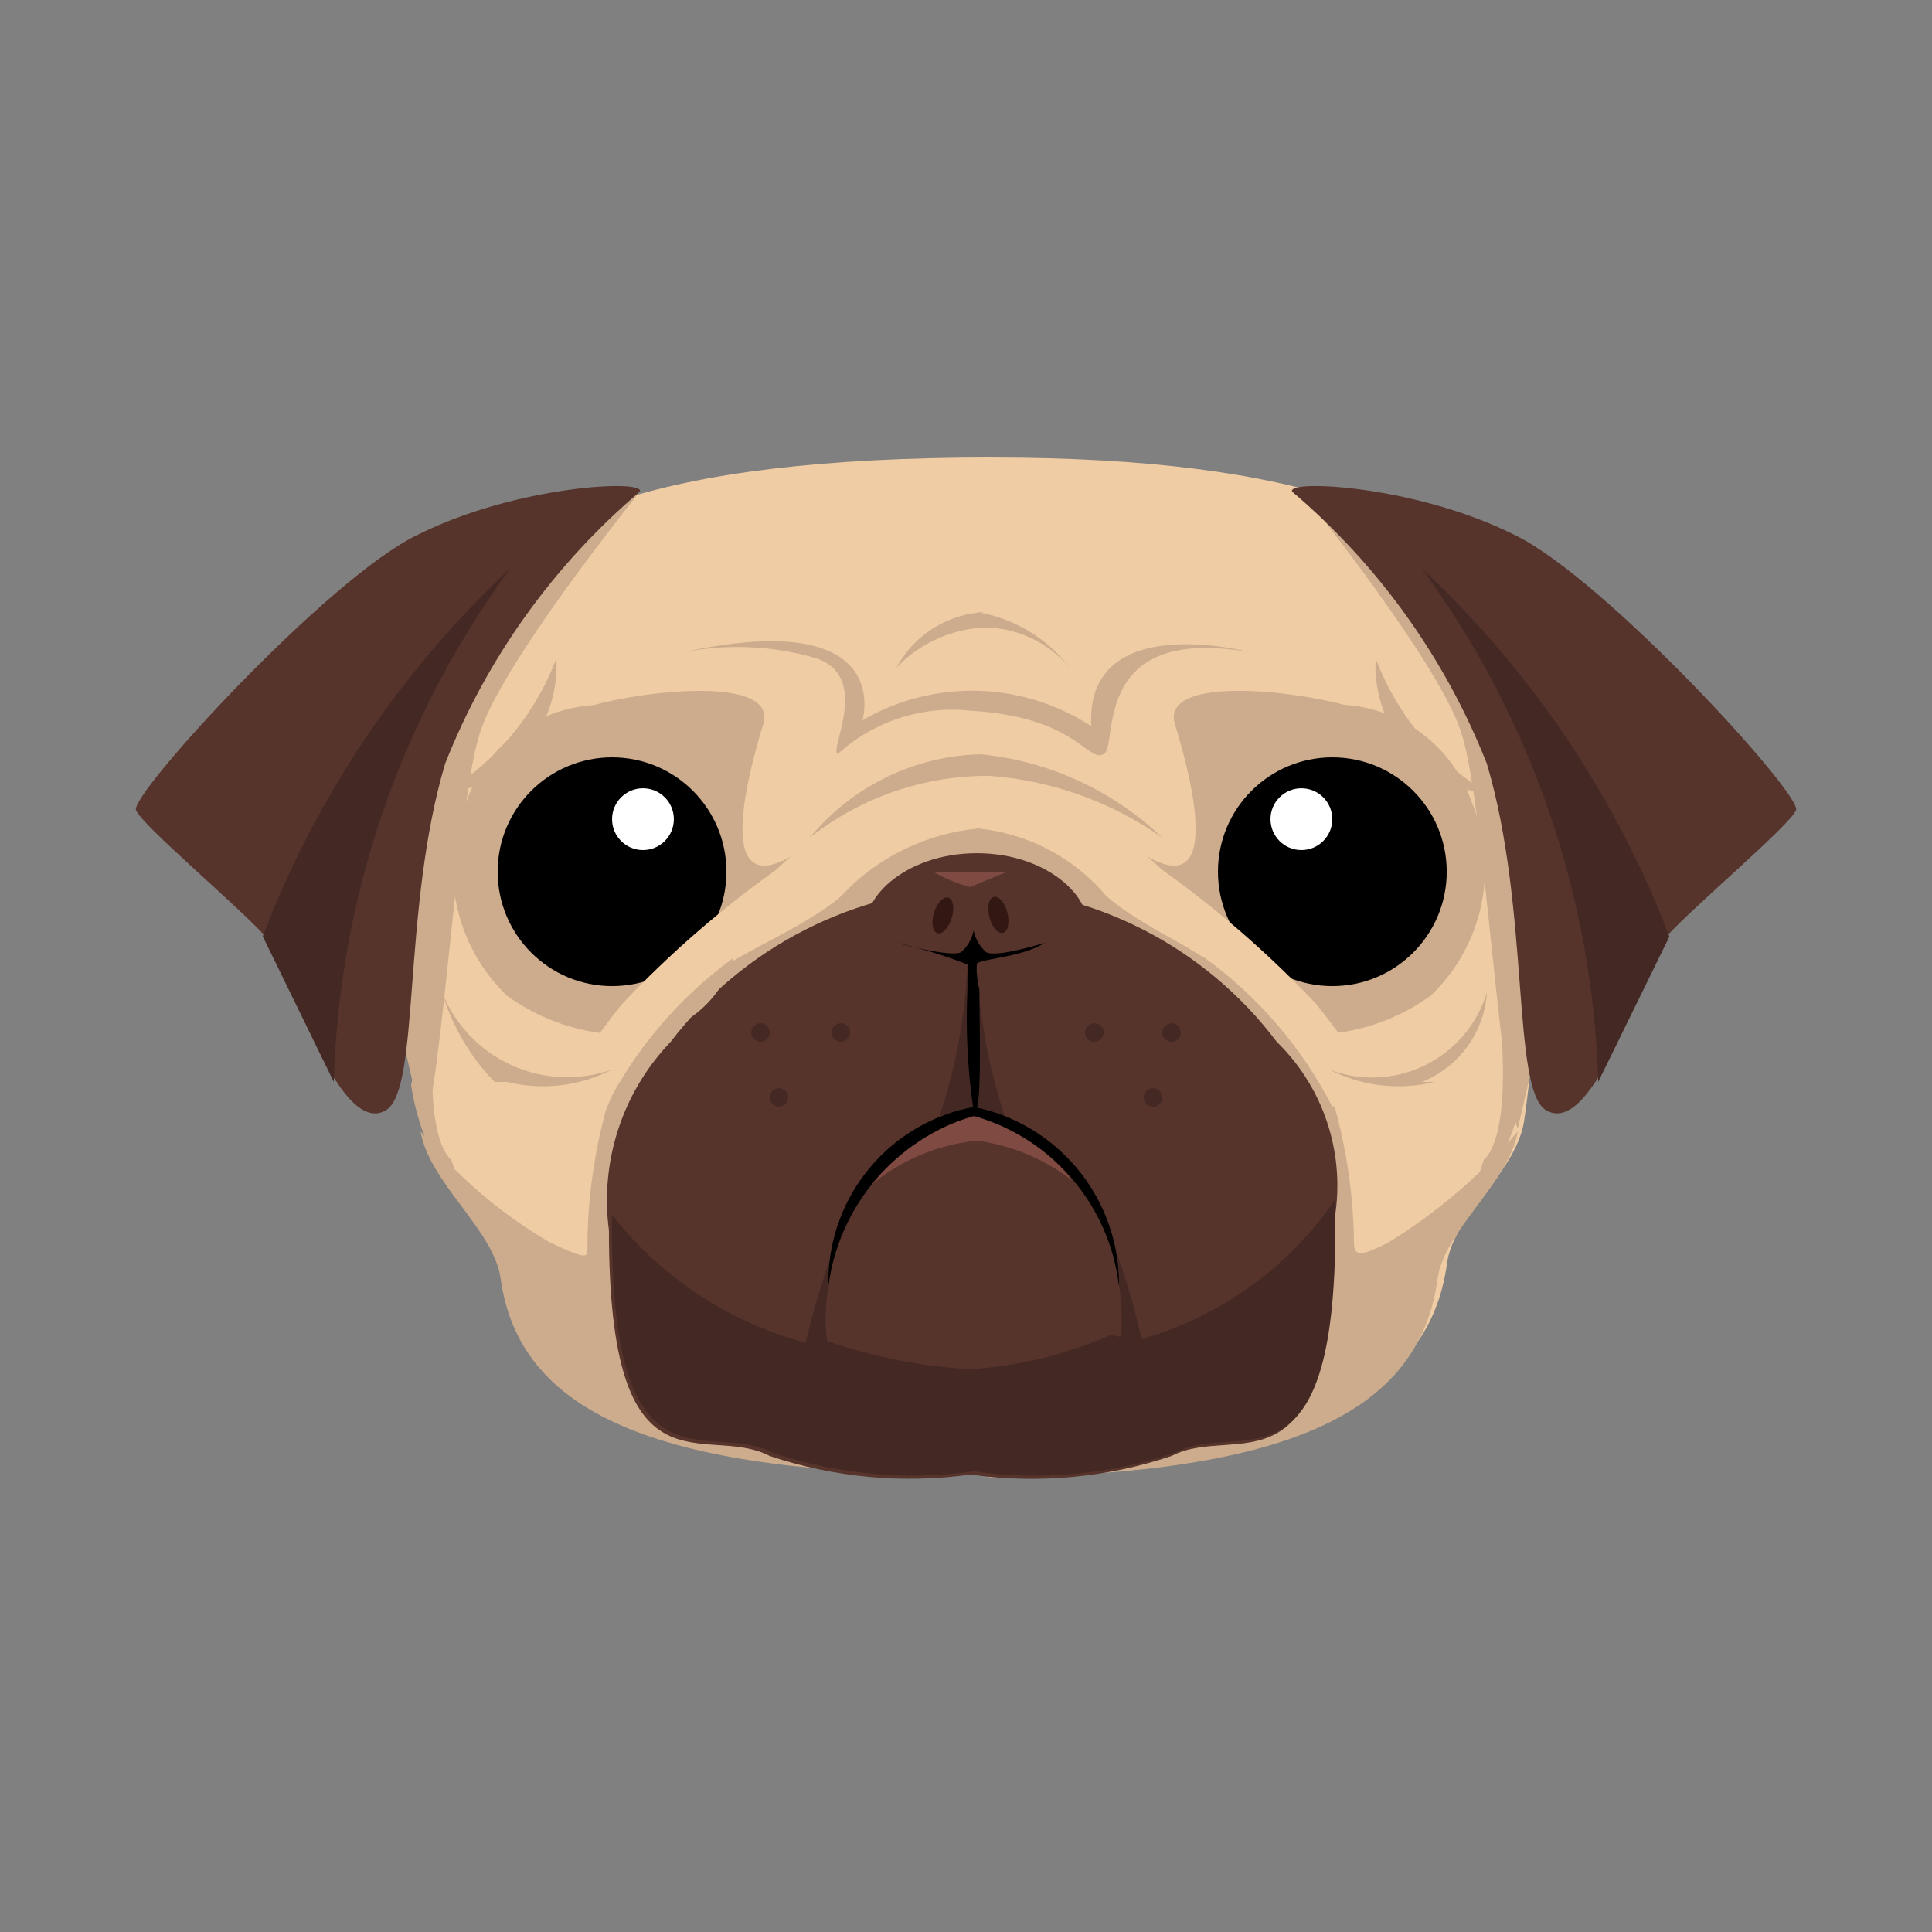 <svg width="56" height="56" viewBox="0 0 56 56" fill="none" xmlns="http://www.w3.org/2000/svg">
    <rect x="0" y="0" width="56" height="56" fill="#808080" stroke="none"/>
    <g clip-path="url(#clip0_518_905)">
        <path
            d="M44.352 22.579C44.263 20.967 44.711 19.442 43.993 18.189C42.2 15.053 37.721 13.262 28.76 13.262V13.171V13.26C18.903 13.26 14.692 15.053 12.901 18.188C12.292 19.567 12.016 21.071 12.095 22.577C11.764 23.956 11.613 25.371 11.646 26.788C11.914 28.76 12.095 30.731 12.363 32.522C12.631 34.045 14.783 35.21 15.051 36.647C15.589 40.501 18.994 42.291 28.849 42.291V42.74H28.677V42.291C37.637 42.291 41.396 40.499 41.939 36.647C42.111 35.214 43.91 34.048 44.173 32.522C44.441 30.729 44.533 28.758 44.801 26.788C44.799 25.373 44.648 23.963 44.352 22.579Z"
            fill="#EFCCA3"></path>
        <path
            d="M28.313 24.012C29.779 24.146 31.132 24.855 32.077 25.984C33.331 27.06 35.392 27.776 36.288 28.761C37.378 29.665 38.212 30.839 38.708 32.166C39.05 33.422 39.231 34.718 39.246 36.02C39.246 36.468 39.514 36.379 40.231 36.02C41.65 35.153 42.921 34.064 43.995 32.794C43.727 34.316 41.844 35.66 41.666 37.09C41.128 40.944 37.369 42.824 28.136 42.824H28.674"
            fill="#CCAC8D"></path>
        <path
            d="M34.048 20.967C34.407 22.132 35.571 26.164 33.242 24.82C34.092 25.488 34.666 26.445 34.854 27.508C34.967 28.079 35.235 28.607 35.63 29.034C36.024 29.461 36.529 29.771 37.089 29.928C38.636 30.158 40.212 29.772 41.478 28.852C42.221 28.14 42.731 27.22 42.939 26.212C43.147 25.204 43.044 24.156 42.644 23.208C42.371 22.436 41.878 21.761 41.225 21.267C40.572 20.774 39.788 20.483 38.971 20.431C37.281 19.98 33.689 19.623 34.048 20.967Z"
            fill="#CCAC8D"></path>
        <path
            d="M38.618 28.583C40.45 28.583 41.934 27.098 41.934 25.267C41.934 23.436 40.45 21.952 38.618 21.952C36.787 21.952 35.303 23.436 35.303 25.267C35.303 27.098 36.787 28.583 38.618 28.583Z"
            fill="black"></path>
        <path
            d="M37.721 24.64C38.216 24.64 38.617 24.239 38.617 23.744C38.617 23.25 38.216 22.849 37.721 22.849C37.227 22.849 36.826 23.25 36.826 23.744C36.826 24.239 37.227 24.64 37.721 24.64Z"
            fill="white"></path>
        <path
            d="M33.51 25.088C35.196 26.271 36.757 27.622 38.17 29.121C39.782 31.183 39.782 31.541 39.782 31.541L38.617 32.078C37.746 30.378 36.487 28.907 34.944 27.782C32.881 26.616 32.615 25.631 32.615 25.631L33.51 25.088Z"
            fill="#EFCCA3"></path>
        <path
            d="M28.404 24.012C26.861 24.143 25.422 24.846 24.372 25.984C23.117 27.06 20.878 27.776 20.075 28.761C18.957 29.659 18.092 30.833 17.566 32.166C17.223 33.422 17.042 34.718 17.027 36.02C17.027 36.468 17.117 36.558 15.952 36.02C14.511 35.182 13.236 34.089 12.188 32.794C12.456 34.316 14.338 35.66 14.516 37.09C15.054 40.855 18.813 42.735 28.046 42.735H28.674"
            fill="#CCAC8D"></path>
        <path
            d="M37.005 30.195C35.977 28.831 34.652 27.719 33.13 26.943C31.609 26.166 29.931 25.746 28.223 25.714C26.518 25.757 24.844 26.182 23.324 26.957C21.804 27.733 20.478 28.839 19.442 30.195C18.753 30.913 18.233 31.777 17.923 32.723C17.613 33.669 17.519 34.673 17.65 35.66C17.65 43.636 20.427 41.215 22.309 42.202C24.183 42.828 26.177 43.012 28.134 42.74C30.091 43.016 32.085 42.831 33.959 42.202C35.841 41.217 38.618 43.636 38.618 35.66C38.841 34.688 38.809 33.674 38.526 32.717C38.244 31.759 37.72 30.891 37.005 30.195Z"
            fill="#56332B"></path>
        <path d="M28.045 27.955C27.977 29.448 27.706 30.925 27.239 32.345L28.224 32.077L28.045 27.955Z"
            fill="#442823"></path>
        <path d="M28.313 27.955C28.38 29.448 28.652 30.925 29.119 32.345L28.134 32.077L28.313 27.955Z"
            fill="#442823"></path>
        <path
            d="M25.178 27.06C24.819 26.164 26.163 24.731 28.314 24.731C30.466 24.731 31.809 26.164 31.451 27.06C31.094 27.955 29.659 28.225 28.314 28.225C26.879 28.224 25.535 27.955 25.178 27.06Z"
            fill="#56332B"></path>
        <path
            d="M28.313 27.955C28.313 27.783 29.567 27.783 30.284 27.328C30.284 27.328 28.851 27.777 28.581 27.596C28.396 27.432 28.269 27.212 28.222 26.969C28.174 27.212 28.048 27.432 27.863 27.596C27.594 27.768 25.98 27.328 25.98 27.328C26.683 27.483 27.373 27.693 28.043 27.955V28.672C27.987 29.84 28.044 31.01 28.215 32.166C28.483 32.526 28.387 29.657 28.387 28.672C28.323 28.439 28.299 28.197 28.313 27.955Z"
            fill="black"></path>
        <path
            d="M28.313 33.062C29.326 33.197 30.284 33.599 31.09 34.227C30.39 33.319 29.416 32.659 28.313 32.345C27.048 32.62 25.93 33.355 25.176 34.407C26.059 33.649 27.154 33.179 28.313 33.062Z"
            fill="#7F4A41"></path>
        <path
            d="M28.134 39.687C26.729 39.61 25.34 39.339 24.009 38.881C23.741 38.792 23.471 38.971 23.203 38.881C21.038 38.268 19.123 36.981 17.737 35.208V35.568C17.737 43.543 20.515 41.123 22.397 42.109C24.271 42.734 26.265 42.919 28.222 42.647C30.179 42.923 32.173 42.739 34.047 42.109C35.929 41.124 38.706 43.543 38.706 35.568V34.761C37.38 36.709 35.418 38.136 33.156 38.797C32.888 38.886 32.44 38.708 32.171 38.708C30.892 39.264 29.526 39.596 28.134 39.687Z"
            fill="#442823"></path>
        <path
            d="M24.461 35.391C24.461 35.391 23.476 38.258 24.193 39.516L23.297 39.156C23.591 37.874 23.98 36.615 24.461 35.391ZM31.988 35.391C31.988 35.391 32.972 38.258 32.256 39.516L33.156 39.156C32.904 37.863 32.512 36.6 31.988 35.391Z"
            fill="#442823"></path>
        <path
            d="M22.131 20.967C21.771 22.132 20.608 26.164 22.937 24.82C22.087 25.488 21.513 26.445 21.324 27.508C21.212 28.079 20.944 28.607 20.549 29.034C20.155 29.461 19.65 29.771 19.09 29.928C17.541 30.162 15.962 29.778 14.693 28.859C13.95 28.147 13.441 27.226 13.233 26.218C13.025 25.21 13.128 24.163 13.528 23.215C13.801 22.443 14.294 21.768 14.947 21.274C15.6 20.78 16.384 20.489 17.201 20.438C18.906 19.98 22.49 19.623 22.131 20.967Z"
            fill="#CCAC8D"></path>
        <path
            d="M28.223 32.345C29.334 32.658 30.327 33.293 31.076 34.17C31.826 35.047 32.299 36.127 32.434 37.273V37.101C32.406 35.911 31.974 34.766 31.209 33.854C30.443 32.942 29.39 32.318 28.223 32.084C27.049 32.303 25.987 32.923 25.219 33.838C24.451 34.753 24.024 35.906 24.012 37.101V37.273C24.163 36.132 24.641 35.06 25.388 34.185C26.136 33.311 27.12 32.672 28.223 32.345Z"
            fill="black"></path>
        <path
            d="M29.073 27.039C29.216 27.002 29.272 26.739 29.198 26.451C29.124 26.163 28.948 25.96 28.804 25.997C28.661 26.034 28.605 26.297 28.679 26.585C28.753 26.873 28.929 27.076 29.073 27.039Z"
            fill="#331712"></path>
        <path
            d="M27.585 26.613C27.673 26.33 27.63 26.064 27.489 26.02C27.347 25.976 27.161 26.171 27.073 26.454C26.985 26.738 27.028 27.004 27.17 27.048C27.311 27.092 27.497 26.897 27.585 26.613Z"
            fill="#331712"></path>
        <path
            d="M17.741 28.583C19.572 28.583 21.056 27.098 21.056 25.267C21.056 23.436 19.572 21.952 17.741 21.952C15.91 21.952 14.425 23.436 14.425 25.267C14.425 27.098 15.91 28.583 17.741 28.583Z"
            fill="black"></path>
        <path
            d="M18.636 24.64C19.131 24.64 19.532 24.239 19.532 23.744C19.532 23.25 19.131 22.849 18.636 22.849C18.142 22.849 17.741 23.25 17.741 23.744C17.741 24.239 18.142 24.64 18.636 24.64Z"
            fill="white"></path>
        <path
            d="M29.203 25.267C29.203 25.267 28.308 25.626 28.127 25.716C27.75 25.616 27.388 25.465 27.051 25.267H29.203Z"
            fill="#7F4A41"></path>
        <path
            d="M22.672 25.088C20.986 26.271 19.425 27.622 18.012 29.121C16.4 31.183 16.4 31.541 16.4 31.541L17.566 32.078C18.437 30.378 19.695 28.907 21.238 27.782C23.301 26.616 23.567 25.631 23.567 25.631L22.672 25.088Z"
            fill="#EFCCA3"></path>
        <path
            d="M16.127 19.085C15.502 20.738 14.333 22.129 12.811 23.028C13.762 22.915 14.633 22.445 15.249 21.712C15.865 20.98 16.179 20.04 16.127 19.085ZM39.873 19.085C40.498 20.738 41.667 22.129 43.189 23.028C42.238 22.915 41.367 22.445 40.751 21.712C40.135 20.98 39.821 20.04 39.873 19.085ZM33.689 24.281C32.249 22.903 30.386 22.05 28.402 21.861H28.67C27.678 21.849 26.696 22.06 25.796 22.479C24.896 22.898 24.102 23.513 23.473 24.281C24.951 23.11 26.785 22.478 28.67 22.488C30.475 22.618 32.21 23.238 33.689 24.281ZM31.001 19.353C30.345 18.49 29.383 17.913 28.313 17.741H28.581C28.045 17.759 27.523 17.917 27.067 18.2C26.61 18.483 26.237 18.881 25.982 19.353C26.662 18.639 27.595 18.22 28.581 18.188C29.044 18.198 29.499 18.308 29.917 18.509C30.334 18.71 30.704 18.998 31.001 19.353ZM17.741 31.001C16.802 31.485 15.719 31.612 14.693 31.36H14.336C13.627 30.629 13.104 29.738 12.813 28.761C13.185 29.7 13.907 30.457 14.825 30.875C15.744 31.292 16.789 31.337 17.741 31.001ZM38.529 31.001C39.468 31.485 40.551 31.612 41.576 31.36H41.217C41.744 31.149 42.201 30.793 42.534 30.333C42.867 29.873 43.063 29.328 43.099 28.761C42.962 29.219 42.731 29.643 42.422 30.007C42.112 30.371 41.731 30.668 41.303 30.878C40.874 31.088 40.406 31.207 39.929 31.229C39.451 31.25 38.975 31.172 38.529 31.001Z"
            fill="#CCAC8D"></path>
        <path
            d="M19.802 18.906C21.081 18.655 22.403 18.714 23.655 19.078C25.267 19.616 24.014 21.766 24.282 21.855C24.799 21.385 25.41 21.03 26.074 20.813C26.738 20.597 27.441 20.525 28.136 20.601C31.183 20.773 31.541 22.124 31.989 21.855C32.438 21.684 31.541 18.091 36.2 18.899C36.2 18.899 31.451 17.645 31.63 21.049C30.649 20.409 29.51 20.053 28.339 20.023C27.168 19.993 26.012 20.288 24.999 20.878C24.999 20.878 25.984 17.562 19.802 18.906ZM18.547 14.25C18.547 14.25 14.422 19.358 13.887 21.328C13.26 23.299 12.811 31.542 12.275 32.708L10.393 24.64L13.887 16.218L18.547 14.25ZM37.721 14.25C37.721 14.25 41.846 19.358 42.381 21.328C43.008 23.299 43.457 31.542 43.993 32.708L45.875 24.64L42.381 16.218L37.721 14.25Z"
            fill="#CCAC8D"></path>
        <path
            d="M37.453 14.25C39.954 16.375 41.893 19.083 43.097 22.136C44.352 26.347 43.814 31.544 44.801 32.172C46.234 33.067 47.757 27.691 48.295 27.154C49.101 26.259 51.879 23.928 52.059 23.482C52.239 23.035 46.504 16.761 43.905 15.507C41.037 14.066 37.281 13.887 37.453 14.25Z"
            fill="#56332B"></path>
        <path
            d="M41.217 16.484C44.389 20.809 46.171 25.997 46.325 31.358L48.388 27.148C46.841 23.093 44.389 19.446 41.217 16.484Z"
            fill="#442823"></path>
        <path
            d="M18.547 14.25C16.046 16.375 14.107 19.083 12.902 22.136C11.648 26.347 12.186 31.544 11.199 32.172C9.766 33.067 8.243 27.691 7.705 27.154C6.899 26.259 4.121 23.928 3.941 23.482C3.76 23.035 9.496 16.761 12.095 15.507C14.963 14.066 18.719 13.887 18.547 14.25Z"
            fill="#56332B"></path>
        <path
            d="M14.783 16.484C11.61 20.809 9.829 25.997 9.675 31.358L7.616 27.141C9.162 23.089 11.613 19.444 14.783 16.484Z"
            fill="#442823"></path>
        <path
            d="M11.916 31.449C12.058 32.403 12.393 33.318 12.901 34.138C13.528 34.765 13.073 33.6 13.073 33.6C13.073 33.6 12.445 33.24 12.535 30.643C12.624 28.046 11.916 31.449 11.916 31.449ZM44.173 31.449C44.032 32.403 43.697 33.318 43.188 34.138C42.561 34.765 43.017 33.6 43.017 33.6C43.017 33.6 43.644 33.24 43.555 30.643C43.457 28.134 44.173 31.449 44.173 31.449Z"
            fill="#CCAC8D"></path>
        <path
            d="M24.372 30.195C24.52 30.195 24.64 30.075 24.64 29.927C24.64 29.779 24.52 29.659 24.372 29.659C24.224 29.659 24.104 29.779 24.104 29.927C24.104 30.075 24.224 30.195 24.372 30.195Z"
            fill="#442823"></path>
        <path
            d="M22.579 32.077C22.727 32.077 22.847 31.957 22.847 31.809C22.847 31.661 22.727 31.541 22.579 31.541C22.431 31.541 22.311 31.661 22.311 31.809C22.311 31.957 22.431 32.077 22.579 32.077Z"
            fill="#442823"></path>
        <path
            d="M22.041 30.195C22.189 30.195 22.309 30.075 22.309 29.927C22.309 29.779 22.189 29.659 22.041 29.659C21.893 29.659 21.773 29.779 21.773 29.927C21.773 30.075 21.893 30.195 22.041 30.195Z"
            fill="#442823"></path>
        <path
            d="M31.719 30.195C31.867 30.195 31.988 30.075 31.988 29.927C31.988 29.779 31.867 29.659 31.719 29.659C31.571 29.659 31.451 29.779 31.451 29.927C31.451 30.075 31.571 30.195 31.719 30.195Z"
            fill="#442823"></path>
        <path
            d="M33.421 32.077C33.569 32.077 33.689 31.957 33.689 31.809C33.689 31.661 33.569 31.541 33.421 31.541C33.273 31.541 33.153 31.661 33.153 31.809C33.153 31.957 33.273 32.077 33.421 32.077Z"
            fill="#442823"></path>
        <path
            d="M33.959 30.195C34.107 30.195 34.227 30.075 34.227 29.927C34.227 29.779 34.107 29.659 33.959 29.659C33.811 29.659 33.691 29.779 33.691 29.927C33.691 30.075 33.811 30.195 33.959 30.195Z"
            fill="#442823"></path>
    </g>
    <defs>
        <clipPath id="clip0_518_905">
            <rect width="55" height="55" fill="white" transform="translate(0.5 0.5)"></rect>
        </clipPath>
    </defs>
</svg>